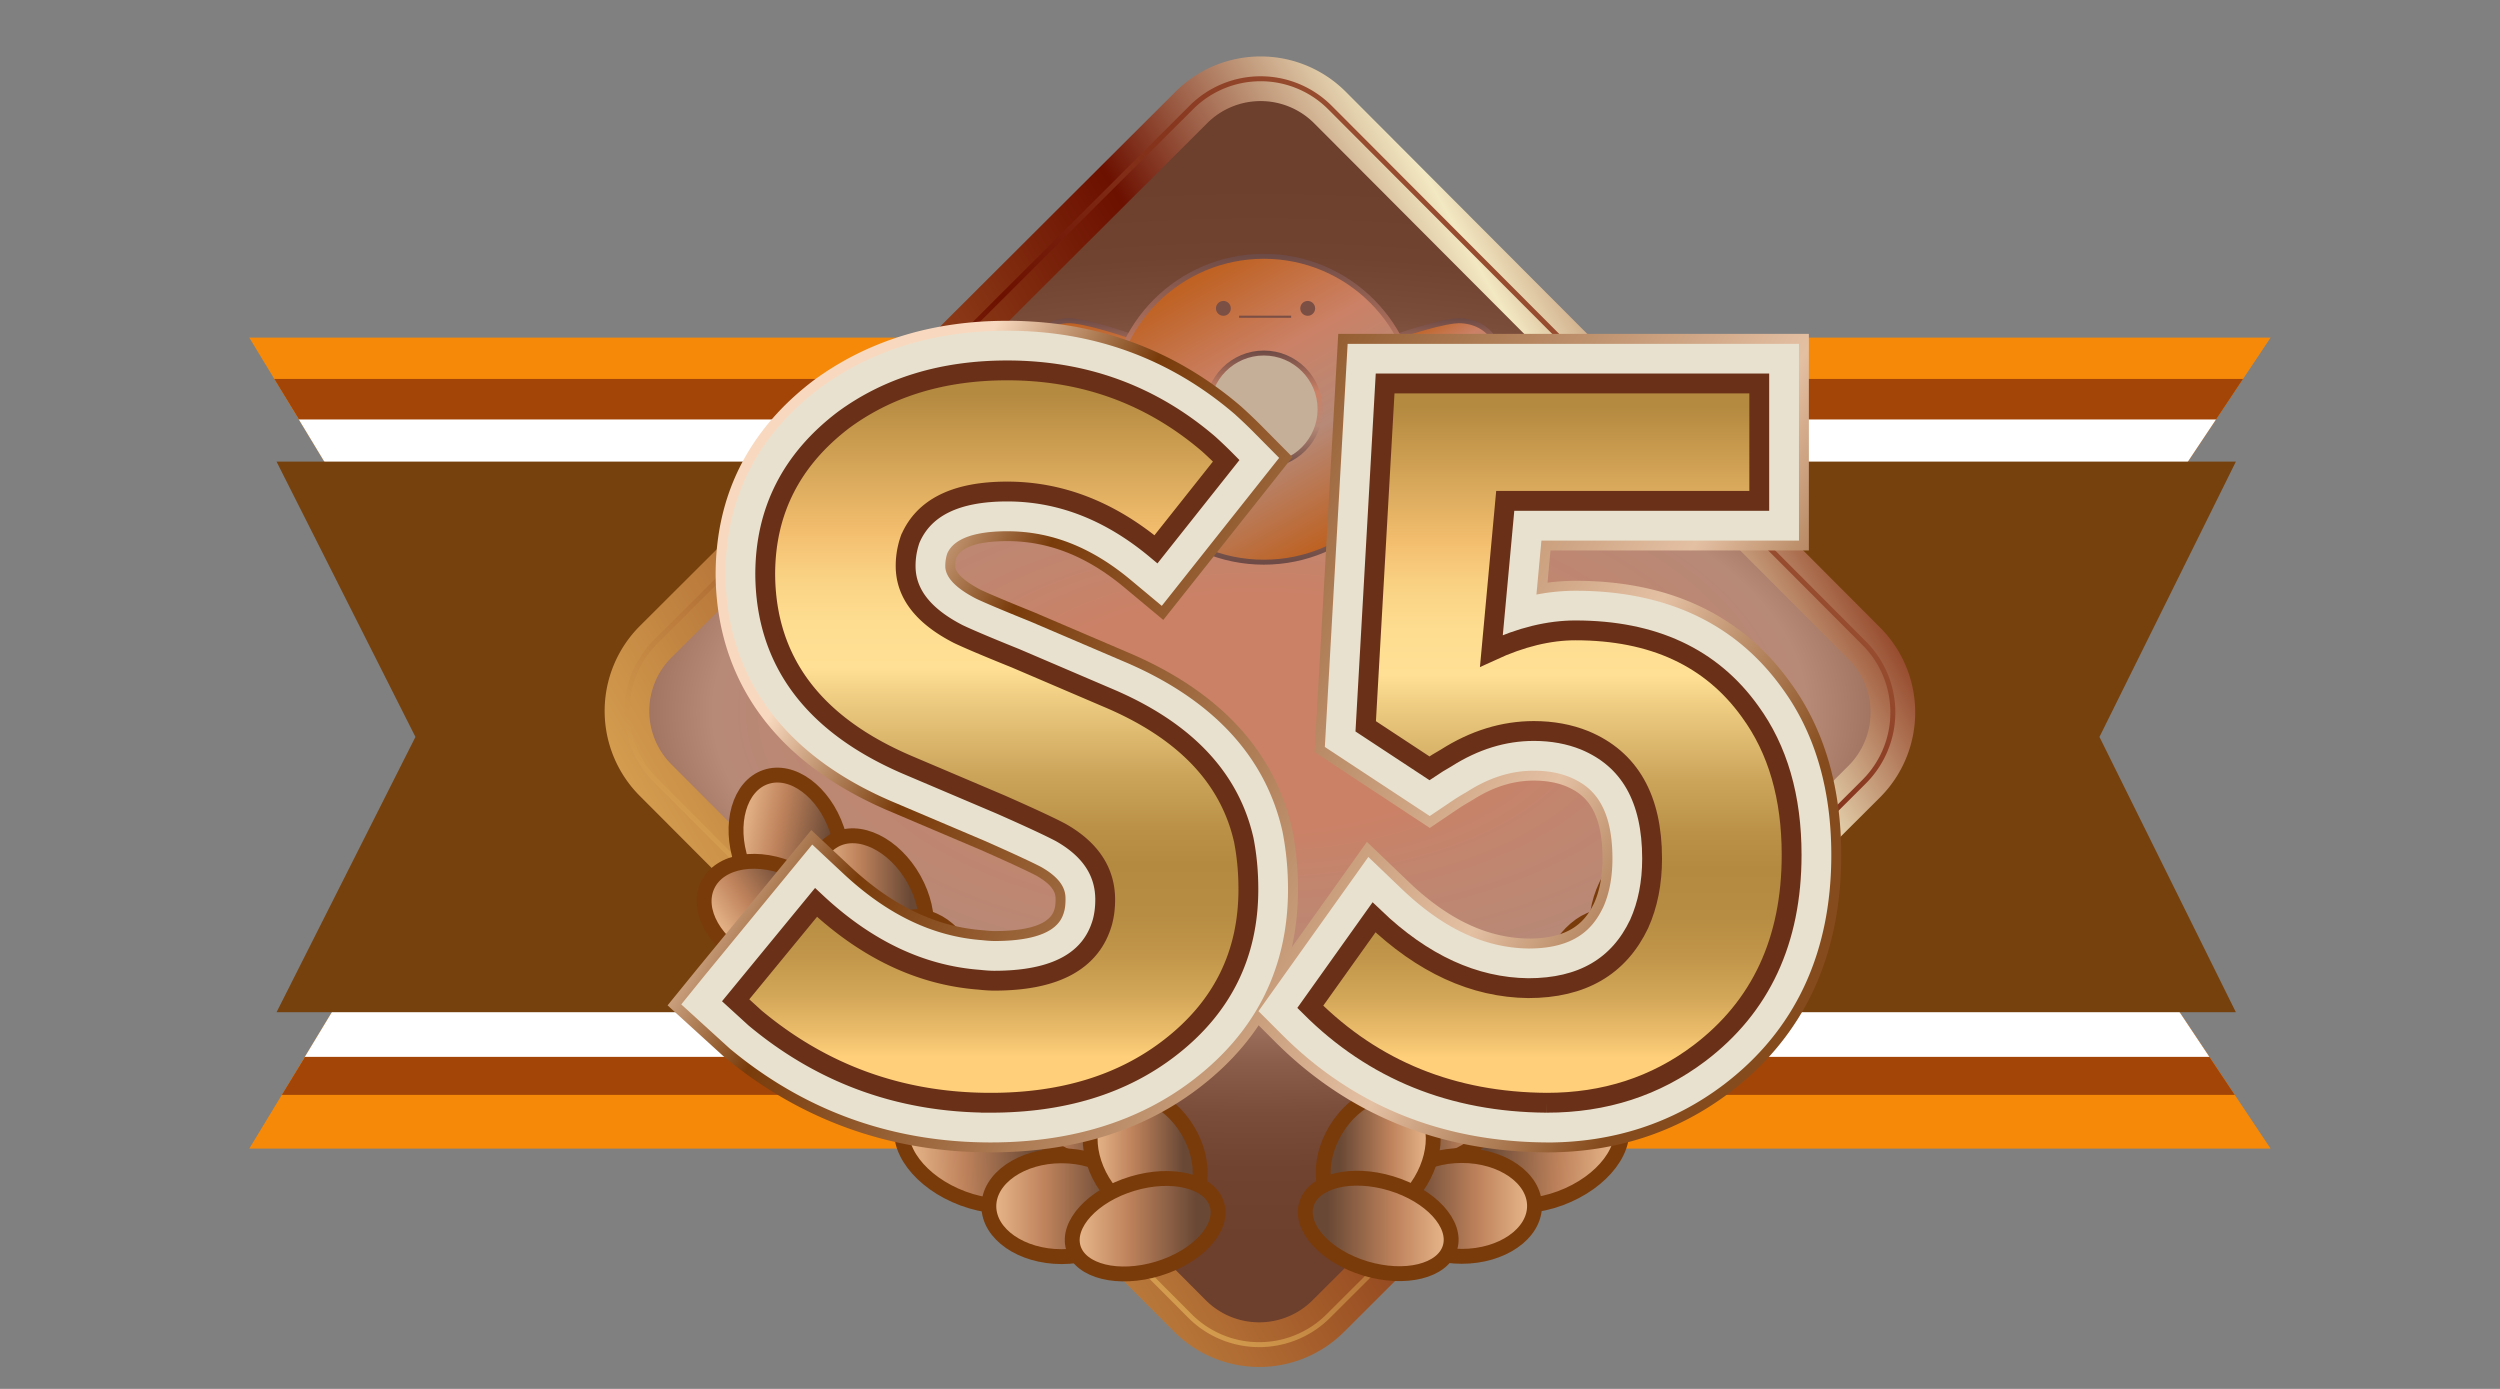 <svg xmlns="http://www.w3.org/2000/svg" width="126" height="70" xml:space="preserve">
  <rect width="100%" height="100%" fill="#808080" stroke="none"/>
  <path fill="#F68908" d="M12.563 17.016h101.875l-13.625 20.437 13.625 20.438H12.563l12.375-20.438z"/>
  <path fill="#A24507" d="M13.824 19.099h99.225l-12.236 18.376 11.819 17.707H14.203l10.819-17.729z"/>
  <path fill="#FFF" d="M15.06 21.141h96.628l-10.875 16.312 10.541 15.813H15.363l9.575-15.813z"/>
  <path fill="#76410C" d="M13.938 23.266h98.75l-6.875 13.875 6.875 13.875h-98.75l7-13.875z"/>
  <radialGradient id="a" cx="63.5" cy="35.87" r="31.9" gradientTransform="matrix(0 1 -2 0 135.24 -27.63)" gradientUnits="userSpaceOnUse">
    <stop offset=".184" style="stop-color:#cb8166"/>
    <stop offset=".277" style="stop-color:#c2856e"/>
    <stop offset=".432" style="stop-color:#b78977"/>
    <stop offset=".485" style="stop-color:#a17361"/>
    <stop offset=".557" style="stop-color:#8a5c4a"/>
    <stop offset=".635" style="stop-color:#7a4c3a"/>
    <stop offset=".722" style="stop-color:#704230"/>
    <stop offset=".837" style="stop-color:#6d3f2d"/>
  </radialGradient>
  <linearGradient id="b" gradientUnits="userSpaceOnUse" x1="38.041" y1="50.566" x2="88.957" y2="21.171">
    <stop offset="0" style="stop-color:#d39c4e"/>
    <stop offset=".616" style="stop-color:#6c1000"/>
    <stop offset=".853" style="stop-color:#f2e8c2"/>
    <stop offset="1" style="stop-color:#974c2f"/>
  </linearGradient>
  <path fill="url(#a)" stroke="url(#b)" stroke-width="2.25" stroke-miterlimit="10" d="M66.949 66.327a4.932 4.932 0 0 1-6.98-.008L33.04 39.318a4.934 4.934 0 0 1 .01-6.979l27-26.929a4.936 4.936 0 0 1 6.98.01l26.929 27a4.933 4.933 0 0 1-.008 6.979L66.949 66.327z"/>
  <linearGradient id="c" gradientUnits="userSpaceOnUse" x1="46.421" y1="52.948" x2="80.578" y2="18.791">
    <stop offset="0" style="stop-color:#d39c4e"/>
    <stop offset=".616" style="stop-color:#6c1000"/>
    <stop offset="1" style="stop-color:#974c2f"/>
  </linearGradient>
  <path fill="none" stroke="url(#c)" stroke-width=".25" stroke-miterlimit="10" d="M66.949 66.327a4.932 4.932 0 0 1-6.98-.008L33.04 39.318a4.934 4.934 0 0 1 .01-6.979L60.049 5.41a4.936 4.936 0 0 1 6.98.01l26.929 27a4.933 4.933 0 0 1-.008 6.979L66.949 66.327z"/>
  <g>
    <linearGradient id="d" gradientUnits="userSpaceOnUse" x1="79.67" y1="16.165" x2="79.67" y2="22.041" gradientTransform="matrix(-1 0 0 1 134.066 0)">
      <stop offset="0" style="stop-color:#be601f"/>
      <stop offset=".353" style="stop-color:#cb8166"/>
      <stop offset=".642" style="stop-color:#b78977"/>
      <stop offset="1" style="stop-color:#be601f"/>
    </linearGradient>
    <linearGradient id="e" gradientUnits="userSpaceOnUse" x1="54.355" y1="16.04" x2="54.355" y2="22.154">
      <stop offset="0" style="stop-color:#6d4a45"/>
      <stop offset=".353" style="stop-color:#cb8166"/>
      <stop offset=".642" style="stop-color:#b78977"/>
      <stop offset="1" style="stop-color:#6d4a45"/>
    </linearGradient>
    <path fill="url(#d)" stroke="url(#e)" stroke-width=".25" stroke-miterlimit="10" d="M56.955 16.931s-2.358-.822-3.191-.764c-1.698.119-2.208 1.667-1.78 2.68.607 1.44 4.161 3.194 4.161 3.194"/>
    <linearGradient id="f" gradientUnits="userSpaceOnUse" x1="71.44" y1="16.369" x2="73.872" y2="20.58">
      <stop offset="0" style="stop-color:#be601f"/>
      <stop offset=".353" style="stop-color:#cb8166"/>
      <stop offset=".642" style="stop-color:#b78977"/>
      <stop offset="1" style="stop-color:#be601f"/>
    </linearGradient>
    <linearGradient id="g" gradientUnits="userSpaceOnUse" x1="73.064" y1="16.04" x2="73.064" y2="22.154">
      <stop offset="0" style="stop-color:#6d4a45"/>
      <stop offset=".353" style="stop-color:#cb8166"/>
      <stop offset=".642" style="stop-color:#b78977"/>
      <stop offset="1" style="stop-color:#6d4a45"/>
    </linearGradient>
    <path fill="url(#f)" stroke="url(#g)" stroke-width=".25" stroke-miterlimit="10" d="M70.465 16.931s2.357-.822 3.191-.764c1.697.119 2.207 1.667 1.779 2.68-.607 1.44-4.16 3.194-4.16 3.194"/>
    <linearGradient id="h" gradientUnits="userSpaceOnUse" x1="59.843" y1="13.949" x2="67.553" y2="27.303">
      <stop offset="0" style="stop-color:#be601f"/>
      <stop offset=".353" style="stop-color:#cb8166"/>
      <stop offset=".642" style="stop-color:#b78977"/>
      <stop offset="1" style="stop-color:#be601f"/>
    </linearGradient>
    <linearGradient id="i" gradientUnits="userSpaceOnUse" x1="63.698" y1="12.793" x2="63.698" y2="28.46">
      <stop offset="0" style="stop-color:#6d4a45"/>
      <stop offset=".353" style="stop-color:#cb8166"/>
      <stop offset=".642" style="stop-color:#b78977"/>
      <stop offset="1" style="stop-color:#6d4a45"/>
    </linearGradient>
    <circle fill="url(#h)" stroke="url(#i)" stroke-width=".25" stroke-miterlimit="10" cx="63.698" cy="20.626" r="7.708"/>
    <linearGradient id="j" gradientUnits="userSpaceOnUse" x1="63.698" y1="17.668" x2="63.698" y2="23.585">
      <stop offset="0" style="stop-color:#6d4a45"/>
      <stop offset=".353" style="stop-color:#cb8166"/>
      <stop offset=".642" style="stop-color:#b78977"/>
      <stop offset="1" style="stop-color:#6d4a45"/>
    </linearGradient>
    <circle fill="#C6AF99" stroke="url(#j)" stroke-width=".25" stroke-miterlimit="10" cx="63.698" cy="20.626" r="2.833"/>
    <circle fill="#7C4F45" cx="61.658" cy="15.542" r=".375"/>
    <circle fill="#7C4F45" cx="65.908" cy="15.542" r=".375"/>
    <path fill="#7C4F45" d="M62.45 15.908h2.625v.108H62.45z"/>
  </g>
  <g>
    <linearGradient id="k" gradientUnits="userSpaceOnUse" x1="38.79" y1="46.981" x2="44.497" y2="46.981" gradientTransform="rotate(10.58 64.206 34.722)">
      <stop offset="0" style="stop-color:#ebbb8f"/>
      <stop offset=".384" style="stop-color:#bf835c"/>
      <stop offset=".847" style="stop-color:#694835"/>
    </linearGradient>
    <path fill="url(#k)" stroke="#793B0A" stroke-width=".75" stroke-miterlimit="10" d="M40.96 46.101c-1.329.453-2.935-.734-3.589-2.65-.654-1.917-.108-3.837 1.221-4.29 1.329-.454 2.935.732 3.589 2.649.653 1.916.109 3.836-1.221 4.291z"/>
    <linearGradient id="l" gradientUnits="userSpaceOnUse" x1="35.55" y1="45.384" x2="41.257" y2="45.384" gradientTransform="rotate(-34.915 39.982 44.885)">
      <stop offset="0" style="stop-color:#ebbb8f"/>
      <stop offset=".384" style="stop-color:#bf835c"/>
      <stop offset=".847" style="stop-color:#694835"/>
    </linearGradient>
    <path fill="url(#l)" stroke="#793B0A" stroke-width=".75" stroke-miterlimit="10" d="M42.278 47.785c-.608 1.267-2.581 1.579-4.406.703-1.825-.878-2.813-2.613-2.204-3.878.607-1.267 2.58-1.58 4.405-.703 1.825.877 2.813 2.614 2.205 3.878z"/>
    <linearGradient id="m" gradientUnits="userSpaceOnUse" x1="48.347" y1="52.945" x2="54.054" y2="52.945" gradientTransform="translate(-7.277 -7.468)">
      <stop offset="0" style="stop-color:#ebbb8f"/>
      <stop offset=".384" style="stop-color:#bf835c"/>
      <stop offset=".847" style="stop-color:#694835"/>
    </linearGradient>
    <path fill="url(#m)" stroke="#793B0A" stroke-width=".75" stroke-miterlimit="10" d="M45.641 48.751c-1.225.688-3.02-.188-4.012-1.952-.992-1.766-.805-3.754.419-4.441 1.225-.688 3.02.187 4.012 1.951.991 1.765.804 3.754-.419 4.442z"/>
    <linearGradient id="n" gradientUnits="userSpaceOnUse" x1="38.333" y1="48.524" x2="44.041" y2="48.524" gradientTransform="rotate(-35.718 43.17 48.245)">
      <stop offset="0" style="stop-color:#ebbb8f"/>
      <stop offset=".384" style="stop-color:#bf835c"/>
      <stop offset=".847" style="stop-color:#694835"/>
    </linearGradient>
    <path fill="url(#n)" stroke="#793B0A" stroke-width=".75" stroke-miterlimit="10" d="M45.051 51.171c-.591 1.273-2.558 1.616-4.396.765-1.837-.851-2.849-2.572-2.258-3.848.589-1.274 2.558-1.615 4.395-.764 1.837.851 2.849 2.572 2.259 3.847z"/>
    <linearGradient id="o" gradientUnits="userSpaceOnUse" x1="62.689" y1="55.299" x2="68.397" y2="55.299" gradientTransform="rotate(14.791 77.29 -20.058)">
      <stop offset="0" style="stop-color:#ebbb8f"/>
      <stop offset=".384" style="stop-color:#bf835c"/>
      <stop offset=".847" style="stop-color:#694835"/>
    </linearGradient>
    <path fill="url(#o)" stroke="#793B0A" stroke-width=".75" stroke-miterlimit="10" d="M47.623 53.353c-1.359.354-2.874-.948-3.385-2.906-.511-1.96.174-3.836 1.533-4.19s2.873.947 3.385 2.907c.511 1.957-.176 3.833-1.533 4.189z"/>
    <linearGradient id="p" gradientUnits="userSpaceOnUse" x1="40.035" y1="53.154" x2="45.743" y2="53.154" gradientTransform="rotate(-43.49 44.996 51.545)">
      <stop offset="0" style="stop-color:#ebbb8f"/>
      <stop offset=".384" style="stop-color:#bf835c"/>
      <stop offset=".847" style="stop-color:#694835"/>
    </linearGradient>
    <path fill="url(#p)" stroke="#793B0A" stroke-width=".75" stroke-miterlimit="10" d="M48.081 55.239c-.413 1.343-2.317 1.946-4.252 1.353-1.936-.596-3.17-2.165-2.758-3.507.413-1.343 2.316-1.947 4.252-1.352 1.935.596 3.17 2.164 2.758 3.506z"/>
    <linearGradient id="q" gradientUnits="userSpaceOnUse" x1="47.47" y1="53.647" x2="53.179" y2="53.647" gradientTransform="rotate(15.783 51.534 51.694)">
      <stop offset="0" style="stop-color:#ebbb8f"/>
      <stop offset=".384" style="stop-color:#bf835c"/>
      <stop offset=".847" style="stop-color:#694835"/>
    </linearGradient>
    <path fill="url(#q)" stroke="#793B0A" stroke-width=".75" stroke-miterlimit="10" d="M50.703 56.807c-1.365.331-2.856-.997-3.334-2.965-.478-1.968.241-3.831 1.605-4.161 1.365-.332 2.856.996 3.334 2.964.477 1.967-.241 3.831-1.605 4.162z"/>
    <linearGradient id="r" gradientUnits="userSpaceOnUse" x1="46.772" y1="58.184" x2="53.874" y2="58.184" gradientTransform="matrix(1.131 .027 .027 1.068 -9 -5.611)">
      <stop offset="0" style="stop-color:#ebbb8f"/>
      <stop offset=".384" style="stop-color:#bf835c"/>
      <stop offset=".847" style="stop-color:#694835"/>
    </linearGradient>
    <path fill="url(#r)" stroke="#793B0A" stroke-width=".75" stroke-miterlimit="10" d="M53.395 59.333c-.515 1.394-2.688 1.872-4.855 1.073-2.167-.804-3.506-2.58-2.991-3.974.515-1.395 2.688-1.874 4.856-1.071 2.166.8 3.505 2.578 2.99 3.972z"/>
    <linearGradient id="s" gradientUnits="userSpaceOnUse" x1="51.018" y1="55.053" x2="56.726" y2="55.053">
      <stop offset="0" style="stop-color:#ebbb8f"/>
      <stop offset=".384" style="stop-color:#bf835c"/>
      <stop offset=".847" style="stop-color:#694835"/>
    </linearGradient>
    <path fill="url(#s)" stroke="#793B0A" stroke-width=".75" stroke-miterlimit="10" d="M55.673 58.246c-1.224.689-3.02-.183-4.015-1.946-.995-1.764-.811-3.752.413-4.441 1.223-.69 3.02.182 4.015 1.945.994 1.763.81 3.752-.413 4.442z"/>
    <linearGradient id="t" gradientUnits="userSpaceOnUse" x1="49.838" y1="60.793" x2="57.172" y2="60.793">
      <stop offset="0" style="stop-color:#ebbb8f"/>
      <stop offset=".384" style="stop-color:#bf835c"/>
      <stop offset=".847" style="stop-color:#694835"/>
    </linearGradient>
    <ellipse fill="url(#t)" stroke="#793B0A" stroke-width=".75" stroke-miterlimit="10" cx="53.505" cy="60.793" rx="3.667" ry="2.541"/>
    <linearGradient id="u" gradientUnits="userSpaceOnUse" x1="54.942" y1="58.252" x2="60.49" y2="58.252">
      <stop offset="0" style="stop-color:#ebbb8f"/>
      <stop offset=".384" style="stop-color:#bf835c"/>
      <stop offset=".847" style="stop-color:#694835"/>
    </linearGradient>
    <path fill="url(#u)" stroke="#793B0A" stroke-width=".75" stroke-miterlimit="10" d="M59.857 56.962c.974 1.616.805 3.504-.379 4.216-1.182.713-2.93-.02-3.903-1.636-.974-1.617-.805-3.505.378-4.217 1.183-.713 2.931.02 3.904 1.637z"/>
    <linearGradient id="v" gradientUnits="userSpaceOnUse" x1="54.04" y1="61.801" x2="61.392" y2="61.801">
      <stop offset="0" style="stop-color:#ebbb8f"/>
      <stop offset=".384" style="stop-color:#bf835c"/>
      <stop offset=".847" style="stop-color:#694835"/>
    </linearGradient>
    <path fill="url(#v)" stroke="#793B0A" stroke-width=".75" stroke-miterlimit="10" d="M54.098 62.894c.358 1.185 2.268 1.654 4.266 1.051 1.998-.604 3.327-2.053 2.97-3.237-.358-1.184-2.268-1.653-4.266-1.05-1.997.602-3.327 2.052-2.97 3.236z"/>
    <linearGradient id="w" gradientUnits="userSpaceOnUse" x1="38.495" y1="47.022" x2="44.203" y2="47.022" gradientTransform="scale(-1 1) rotate(10.58 .766 -650.477)">
      <stop offset="0" style="stop-color:#ebbb8f"/>
      <stop offset=".384" style="stop-color:#bf835c"/>
      <stop offset=".847" style="stop-color:#694835"/>
    </linearGradient>
    <path fill="url(#w)" stroke="#793B0A" stroke-width=".75" stroke-miterlimit="10" d="M86.217 46.087c1.33.453 2.936-.734 3.59-2.65.654-1.917.107-3.837-1.221-4.29-1.33-.454-2.936.732-3.59 2.649-.652 1.916-.107 3.837 1.221 4.291z"/>
    <linearGradient id="x" gradientUnits="userSpaceOnUse" x1="35.315" y1="45.202" x2="41.021" y2="45.202" gradientTransform="scale(-1 1) rotate(-34.917 -23.46 246.598)">
      <stop offset="0" style="stop-color:#ebbb8f"/>
      <stop offset=".384" style="stop-color:#bf835c"/>
      <stop offset=".847" style="stop-color:#694835"/>
    </linearGradient>
    <path fill="url(#x)" stroke="#793B0A" stroke-width=".75" stroke-miterlimit="10" d="M84.9 47.771c.607 1.267 2.58 1.579 4.404.703 1.826-.878 2.813-2.613 2.205-3.878-.607-1.267-2.58-1.58-4.406-.703-1.824.878-2.81 2.614-2.203 3.878z"/>
    <linearGradient id="y" gradientUnits="userSpaceOnUse" x1="48.05" y1="52.932" x2="53.757" y2="52.932" gradientTransform="matrix(-1 .002 .002 1 134.158 -7.468)">
      <stop offset="0" style="stop-color:#ebbb8f"/>
      <stop offset=".384" style="stop-color:#bf835c"/>
      <stop offset=".847" style="stop-color:#694835"/>
    </linearGradient>
    <path fill="url(#y)" stroke="#793B0A" stroke-width=".75" stroke-miterlimit="10" d="M81.537 48.737c1.225.688 3.02-.188 4.012-1.952.992-1.766.805-3.754-.418-4.441-1.225-.688-3.02.187-4.012 1.951-.992 1.766-.805 3.754.418 4.442z"/>
    <linearGradient id="z" gradientUnits="userSpaceOnUse" x1="38.098" y1="48.34" x2="43.807" y2="48.34" gradientTransform="scale(-1 1) rotate(-35.718 -20.27 245.139)">
      <stop offset="0" style="stop-color:#ebbb8f"/>
      <stop offset=".384" style="stop-color:#bf835c"/>
      <stop offset=".847" style="stop-color:#694835"/>
    </linearGradient>
    <path fill="url(#z)" stroke="#793B0A" stroke-width=".75" stroke-miterlimit="10" d="M82.127 51.157c.592 1.273 2.559 1.616 4.396.765 1.836-.851 2.848-2.572 2.258-3.848-.59-1.274-2.559-1.615-4.395-.764-1.837.851-2.849 2.573-2.259 3.847z"/>
    <linearGradient id="A" gradientUnits="userSpaceOnUse" x1="62.398" y1="55.361" x2="68.106" y2="55.361" gradientTransform="scale(-1 1) rotate(14.791 13.851 -508.812)">
      <stop offset="0" style="stop-color:#ebbb8f"/>
      <stop offset=".384" style="stop-color:#bf835c"/>
      <stop offset=".847" style="stop-color:#694835"/>
    </linearGradient>
    <path fill="url(#A)" stroke="#793B0A" stroke-width=".75" stroke-miterlimit="10" d="M79.555 53.339c1.359.354 2.875-.948 3.387-2.906.51-1.96-.176-3.836-1.533-4.19-1.359-.354-2.873.947-3.385 2.907-.512 1.957.173 3.833 1.531 4.189z"/>
    <linearGradient id="B" gradientUnits="userSpaceOnUse" x1="39.829" y1="52.94" x2="45.537" y2="52.94" gradientTransform="scale(-1 1) rotate(-43.489 -18.443 210.606)">
      <stop offset="0" style="stop-color:#ebbb8f"/>
      <stop offset=".384" style="stop-color:#bf835c"/>
      <stop offset=".847" style="stop-color:#694835"/>
    </linearGradient>
    <path fill="url(#B)" stroke="#793B0A" stroke-width=".75" stroke-miterlimit="10" d="M79.098 55.226c.412 1.343 2.316 1.946 4.252 1.353 1.936-.596 3.17-2.165 2.758-3.507-.414-1.343-2.316-1.947-4.252-1.352s-3.17 2.164-2.758 3.506z"/>
    <linearGradient id="C" gradientUnits="userSpaceOnUse" x1="47.181" y1="53.715" x2="52.889" y2="53.715" gradientTransform="scale(-1 1) rotate(15.783 -11.905 -405.987)">
      <stop offset="0" style="stop-color:#ebbb8f"/>
      <stop offset=".384" style="stop-color:#bf835c"/>
      <stop offset=".847" style="stop-color:#694835"/>
    </linearGradient>
    <path fill="url(#C)" stroke="#793B0A" stroke-width=".75" stroke-miterlimit="10" d="M76.475 56.793c1.365.331 2.857-.997 3.334-2.965.479-1.968-.24-3.831-1.604-4.161-1.365-.332-2.857.996-3.336 2.964-.476 1.968.242 3.831 1.606 4.162z"/>
    <linearGradient id="D" gradientUnits="userSpaceOnUse" x1="46.509" y1="58.178" x2="53.611" y2="58.178" gradientTransform="matrix(-1.131 .027 -.027 1.068 135.88 -5.611)">
      <stop offset="0" style="stop-color:#ebbb8f"/>
      <stop offset=".384" style="stop-color:#bf835c"/>
      <stop offset=".847" style="stop-color:#694835"/>
    </linearGradient>
    <path fill="url(#D)" stroke="#793B0A" stroke-width=".75" stroke-miterlimit="10" d="M73.783 59.319c.516 1.394 2.688 1.872 4.855 1.073 2.166-.804 3.506-2.58 2.99-3.974-.514-1.395-2.688-1.874-4.855-1.071-2.166.8-3.505 2.579-2.99 3.972z"/>
    <linearGradient id="E" gradientUnits="userSpaceOnUse" x1="50.721" y1="55.039" x2="56.429" y2="55.039" gradientTransform="matrix(-1 0 0 1 126.88 0)">
      <stop offset="0" style="stop-color:#ebbb8f"/>
      <stop offset=".384" style="stop-color:#bf835c"/>
      <stop offset=".847" style="stop-color:#694835"/>
    </linearGradient>
    <path fill="url(#E)" stroke="#793B0A" stroke-width=".75" stroke-miterlimit="10" d="M71.504 58.232c1.225.689 3.021-.183 4.016-1.946s.811-3.752-.412-4.441c-1.223-.69-3.02.182-4.016 1.945-.994 1.764-.811 3.752.412 4.442z"/>
    <linearGradient id="F" gradientUnits="userSpaceOnUse" x1="49.541" y1="60.779" x2="56.875" y2="60.779" gradientTransform="matrix(-1 0 0 1 126.88 0)">
      <stop offset="0" style="stop-color:#ebbb8f"/>
      <stop offset=".384" style="stop-color:#bf835c"/>
      <stop offset=".847" style="stop-color:#694835"/>
    </linearGradient>
    <ellipse fill="url(#F)" stroke="#793B0A" stroke-width=".75" stroke-miterlimit="10" cx="73.673" cy="60.779" rx="3.667" ry="2.541"/>
    <linearGradient id="G" gradientUnits="userSpaceOnUse" x1="54.645" y1="58.238" x2="60.193" y2="58.238" gradientTransform="matrix(-1 0 0 1 126.88 0)">
      <stop offset="0" style="stop-color:#ebbb8f"/>
      <stop offset=".384" style="stop-color:#bf835c"/>
      <stop offset=".847" style="stop-color:#694835"/>
    </linearGradient>
    <path fill="url(#G)" stroke="#793B0A" stroke-width=".75" stroke-miterlimit="10" d="M67.32 56.948c-.973 1.616-.805 3.504.379 4.216 1.182.713 2.93-.02 3.904-1.636.973-1.617.805-3.505-.379-4.217-1.181-.712-2.929.02-3.904 1.637z"/>
    <linearGradient id="H" gradientUnits="userSpaceOnUse" x1="53.743" y1="61.787" x2="61.095" y2="61.787" gradientTransform="matrix(-1 0 0 1 126.88 0)">
      <stop offset="0" style="stop-color:#ebbb8f"/>
      <stop offset=".384" style="stop-color:#bf835c"/>
      <stop offset=".847" style="stop-color:#694835"/>
    </linearGradient>
    <path fill="url(#H)" stroke="#793B0A" stroke-width=".75" stroke-miterlimit="10" d="M73.08 62.88c-.357 1.185-2.268 1.654-4.266 1.051s-3.328-2.053-2.971-3.237c.359-1.184 2.268-1.653 4.266-1.05 1.998.602 3.329 2.052 2.971 3.236z"/>
  </g>
  <g>
    <linearGradient id="I" gradientUnits="userSpaceOnUse" x1="38.846" y1="20.8" x2="90.906" y2="50.857">
      <stop offset=".126" style="stop-color:#f8d9bf"/>
      <stop offset=".258" style="stop-color:#793b0a"/>
      <stop offset=".726" style="stop-color:#e4c0a3"/>
      <stop offset=".91" style="stop-color:#864b1c"/>
    </linearGradient>
    <path fill="url(#I)" d="M49.928 58.079c-5.081 0-9.615-1.633-13.475-4.853l-2.807-2.555 1.499-1.845 5.743-6.991 1.947 1.82c2.136 1.998 4.334 3.055 6.719 3.231.268.028.424.04.56.04 2.719 0 2.963-.857 3.042-1.14.027-.1.045-.261.045-.445 0-.229 0-.657-.969-1.208-.267-.141-1.027-.512-2.802-1.296l-4.717-2.004c-7.101-3.064-8.62-8.143-8.646-11.864 0-4.019 1.664-7.311 4.946-9.803 2.727-1.998 5.996-2.998 9.753-2.998 4.475 0 8.438 1.451 11.777 4.311.398.36.725.672 1.034.983l1.562 1.576-6.509 8.207-1.968-1.64c-1.881-1.569-3.81-2.332-5.896-2.332-1.417 0-2.277.274-2.56.814a1.538 1.538 0 0 0-.062.442c0 .487.906 1.004 1.295 1.204.41.194 1.333.584 2.681 1.127l4.659 1.993c4.633 1.945 7.446 4.953 8.346 8.931a15.5 15.5 0 0 1 .294 3.04c0 4.086-1.659 7.438-4.931 9.963-2.825 2.185-6.379 3.292-10.56 3.292z"/>
    <linearGradient id="J" gradientUnits="userSpaceOnUse" x1="38.846" y1="20.8" x2="90.906" y2="50.857">
      <stop offset=".126" style="stop-color:#f8d9bf"/>
      <stop offset=".258" style="stop-color:#793b0a"/>
      <stop offset=".726" style="stop-color:#e4c0a3"/>
      <stop offset=".91" style="stop-color:#864b1c"/>
    </linearGradient>
    <path fill="url(#J)" d="M77.941 58.079c-5.408-.035-10.007-1.908-13.67-5.567l-1.498-1.495 6.119-8.587 2.088 1.999c1.995 1.911 3.982 2.852 6.074 2.875 2.148 0 2.877-.916 3.302-1.813.265-.591.41-1.353.41-2.214 0-2.542-.939-3.274-1.857-3.656-.458-.184-.991-.278-1.604-.278-1.045 0-2.052.317-3.08.972l-.115.069a9.998 9.998 0 0 0-.666.411l-1.381.933-5.808-3.824 1.192-21.076h23.72v10.917H78.144l-.149 1.622c.475-.063.944-.095 1.407-.095 4.745 0 8.389 1.725 10.831 5.128 1.697 2.321 2.565 5.25 2.565 8.689 0 5.126-1.9 9.162-5.649 11.996-2.64 1.988-5.73 2.995-9.19 2.995h-.018z"/>
    <g fill="#E8E1CF">
      <path d="M49.928 57.579c-4.961 0-9.387-1.594-13.154-4.736l-2.439-2.221 1.197-1.478 5.405-6.579 1.558 1.456c2.223 2.078 4.521 3.18 7.023 3.365a5.9 5.9 0 0 0 .597.041c3.097 0 3.407-1.092 3.523-1.503.04-.148.064-.354.064-.582 0-.308 0-.948-1.223-1.643-.286-.151-1.058-.528-2.847-1.319l-4.724-2.006c-6.852-2.957-8.317-7.835-8.342-11.408 0-3.85 1.598-7.008 4.749-9.401 2.632-1.929 5.802-2.896 9.45-2.896 4.352 0 8.205 1.41 11.452 4.191.38.344.701.65 1.003.956l1.249 1.261-5.915 7.458-1.574-1.313c-1.975-1.647-4.008-2.447-6.216-2.447-2.391 0-2.87.784-3.023 1.121a2.033 2.033 0 0 0-.099.635c0 .561.527 1.115 1.567 1.648.432.205 1.365.599 2.722 1.146l4.649 1.989c4.479 1.881 7.193 4.77 8.055 8.581.19.965.281 1.933.281 2.931 0 3.923-1.594 7.142-4.736 9.566-2.733 2.115-6.184 3.187-10.252 3.187z"/>
      <path d="M77.945 57.579c-5.272-.035-9.754-1.858-13.32-5.421l-1.198-1.196 5.537-7.771 1.671 1.6c2.091 2.003 4.189 2.989 6.415 3.014 2.446 0 3.295-1.121 3.759-2.098.298-.666.458-1.496.458-2.429 0-2.853-1.157-3.699-2.166-4.117-.523-.211-1.117-.317-1.795-.317-1.143 0-2.238.344-3.349 1.05l-.092.056a9.486 9.486 0 0 0-.7.433l-1.105.745-5.288-3.481 1.149-20.317h22.747v9.917h-12.98l-.252 2.72a10.422 10.422 0 0 1 1.965-.193c4.574 0 8.082 1.655 10.425 4.919 1.637 2.236 2.472 5.067 2.472 8.397 0 4.961-1.834 8.863-5.451 11.598-2.55 1.921-5.54 2.894-8.889 2.894h-.013z"/>
    </g>
    <g>
      <linearGradient id="K" gradientUnits="userSpaceOnUse" x1="49.998" y1="18.67" x2="49.998" y2="55.58">
        <stop offset=".032" style="stop-color:#b48a40"/>
        <stop offset=".221" style="stop-color:#f3be6e"/>
        <stop offset=".232" style="stop-color:#f5c273"/>
        <stop offset=".287" style="stop-color:#fad385"/>
        <stop offset=".343" style="stop-color:#fedd90"/>
        <stop offset=".405" style="stop-color:#ffe094"/>
        <stop offset=".464" style="stop-color:#e8c67b"/>
        <stop offset=".551" style="stop-color:#cca55b"/>
        <stop offset=".624" style="stop-color:#ba9147"/>
        <stop offset=".674" style="stop-color:#b48a40"/>
        <stop offset=".743" style="stop-color:#b78d43"/>
        <stop offset=".8" style="stop-color:#c2974b"/>
        <stop offset=".854" style="stop-color:#d3a758"/>
        <stop offset=".904" style="stop-color:#ebbd6b"/>
        <stop offset=".937" style="stop-color:#ffcf7a"/>
      </linearGradient>
      <path fill="url(#K)" stroke="#6A3118" stroke-miterlimit="10" d="M49.928 55.579c-4.501 0-8.458-1.424-11.873-4.272l-.978-.893 4.051-4.932c2.545 2.38 5.292 3.68 8.241 3.898.28.031.528.047.745.047 3.073 0 4.889-.986 5.448-2.957.093-.346.14-.722.14-1.128 0-1.409-.745-2.536-2.235-3.382-.528-.281-1.536-.751-3.026-1.409l-4.75-2.018c-4.718-2.036-7.093-5.228-7.124-9.581 0-3.193 1.319-5.791 3.958-7.795 2.265-1.659 5.012-2.489 8.241-2.489 3.88 0 7.264 1.237 10.151 3.71.31.281.605.563.884.845l-3.539 4.461c-2.328-1.941-4.827-2.911-7.497-2.911-2.577 0-4.207.798-4.888 2.395a4.027 4.027 0 0 0-.233 1.361c0 1.378.885 2.521 2.655 3.428.527.251 1.489.658 2.886 1.221l4.61 1.973c3.879 1.629 6.176 4.021 6.891 7.184.154.783.232 1.612.232 2.489 0 3.287-1.32 5.947-3.958 7.983-2.389 1.849-5.399 2.772-9.032 2.772z"/>
      <linearGradient id="L" gradientUnits="userSpaceOnUse" x1="78.168" y1="19.327" x2="78.168" y2="55.58">
        <stop offset=".032" style="stop-color:#b48a40"/>
        <stop offset=".221" style="stop-color:#f3be6e"/>
        <stop offset=".232" style="stop-color:#f5c273"/>
        <stop offset=".287" style="stop-color:#fad385"/>
        <stop offset=".343" style="stop-color:#fedd90"/>
        <stop offset=".405" style="stop-color:#ffe094"/>
        <stop offset=".464" style="stop-color:#e8c67b"/>
        <stop offset=".551" style="stop-color:#cca55b"/>
        <stop offset=".624" style="stop-color:#ba9147"/>
        <stop offset=".674" style="stop-color:#b48a40"/>
        <stop offset=".743" style="stop-color:#b78d43"/>
        <stop offset=".8" style="stop-color:#c2974b"/>
        <stop offset=".854" style="stop-color:#d3a758"/>
        <stop offset=".904" style="stop-color:#ebbd6b"/>
        <stop offset=".937" style="stop-color:#ffcf7a"/>
      </linearGradient>
      <path fill="url(#L)" stroke="#6A3118" stroke-miterlimit="10" d="M77.958 55.579c-4.749-.031-8.723-1.643-11.92-4.836l3.213-4.509c2.452 2.349 5.046 3.539 7.776 3.569 2.7 0 4.563-1.08 5.588-3.24.435-.97.651-2.066.651-3.286 0-3.037-1.134-5.024-3.399-5.965-.776-.313-1.629-.47-2.562-.47-1.52 0-2.994.454-4.422 1.362-.279.157-.559.329-.838.518l-3.213-2.115.978-17.28h18.857v5.917H75.864l-.698 7.56c1.489-.688 2.9-1.033 4.235-1.033 3.913 0 6.846 1.363 8.8 4.085 1.397 1.91 2.097 4.32 2.097 7.231 0 4.32-1.553 7.655-4.657 10.002-2.205 1.662-4.765 2.49-7.683 2.49z"/>
    </g>
  </g>
</svg>
